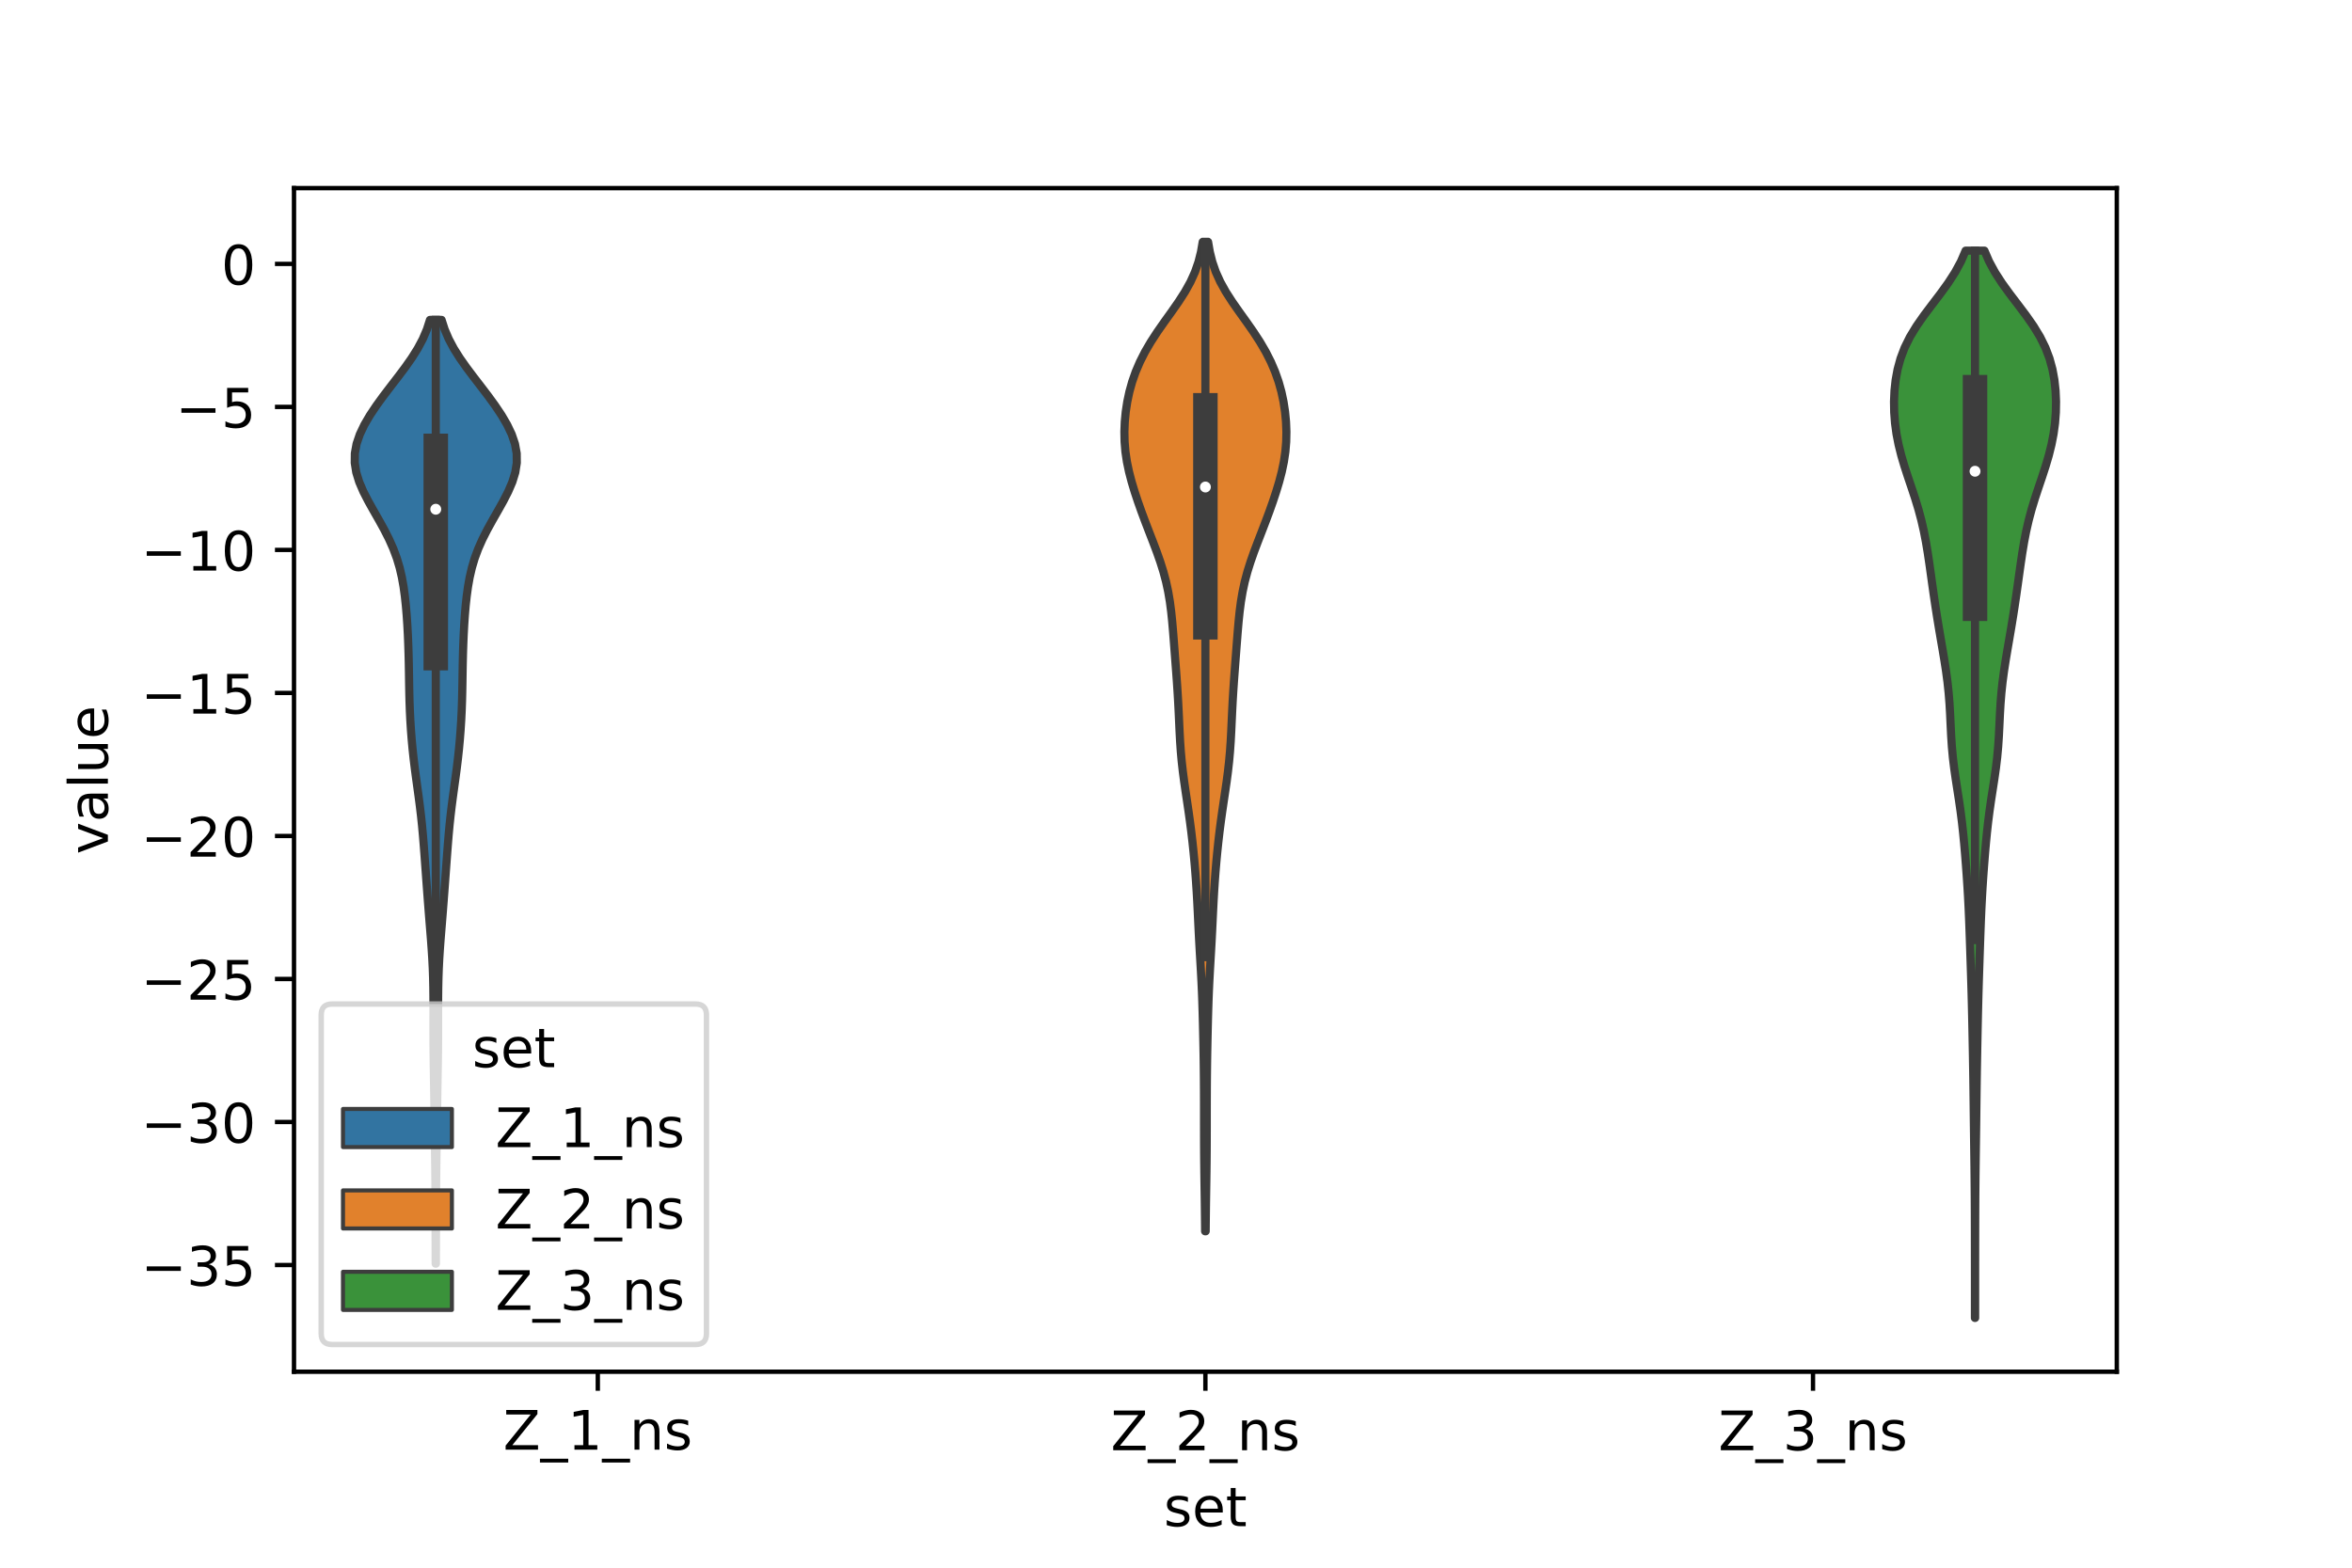<?xml version="1.0" encoding="utf-8" standalone="no"?>
<!DOCTYPE svg PUBLIC "-//W3C//DTD SVG 1.1//EN"
  "http://www.w3.org/Graphics/SVG/1.1/DTD/svg11.dtd">
<!-- Created with matplotlib (https://matplotlib.org/) -->
<svg height="288pt" version="1.1" viewBox="0 0 432 288" width="432pt" xmlns="http://www.w3.org/2000/svg" xmlns:xlink="http://www.w3.org/1999/xlink">
 <defs>
  <style type="text/css">*{stroke-linecap:butt;stroke-linejoin:round;}</style>
 </defs>
 <g id="figure_1">
  <g id="patch_1">
   <path d="M 0 288 
L 432 288 
L 432 0 
L 0 0 
z
" style="fill:#ffffff;"/>
  </g>
  <g id="axes_1">
   <g id="patch_2">
    <path d="M 54 252 
L 388.8 252 
L 388.8 34.56 
L 54 34.56 
z
" style="fill:#ffffff;"/>
   </g>
   <g id="PolyCollection_1">
    <defs>
     <path d="M 80.065 -55.85 
L 80.015 -55.85 
L 80.011 -57.601 
L 80.007 -59.353 
L 80.004 -61.104 
L 80.001 -62.855 
L 79.998 -64.607 
L 79.994 -66.358 
L 79.988 -68.109 
L 79.978 -69.861 
L 79.963 -71.612 
L 79.943 -73.363 
L 79.919 -75.115 
L 79.892 -76.866 
L 79.866 -78.617 
L 79.841 -80.369 
L 79.817 -82.12 
L 79.795 -83.871 
L 79.772 -85.622 
L 79.747 -87.374 
L 79.719 -89.125 
L 79.689 -90.876 
L 79.66 -92.628 
L 79.636 -94.379 
L 79.619 -96.13 
L 79.61 -97.882 
L 79.609 -99.633 
L 79.61 -101.384 
L 79.611 -103.136 
L 79.605 -104.887 
L 79.585 -106.638 
L 79.547 -108.39 
L 79.485 -110.141 
L 79.397 -111.892 
L 79.285 -113.643 
L 79.156 -115.395 
L 79.016 -117.146 
L 78.874 -118.897 
L 78.734 -120.649 
L 78.599 -122.4 
L 78.467 -124.151 
L 78.337 -125.903 
L 78.208 -127.654 
L 78.08 -129.405 
L 77.951 -131.157 
L 77.817 -132.908 
L 77.672 -134.659 
L 77.51 -136.411 
L 77.325 -138.162 
L 77.117 -139.913 
L 76.889 -141.664 
L 76.649 -143.416 
L 76.407 -145.167 
L 76.176 -146.918 
L 75.964 -148.67 
L 75.776 -150.421 
L 75.614 -152.172 
L 75.478 -153.924 
L 75.367 -155.675 
L 75.281 -157.426 
L 75.218 -159.178 
L 75.175 -160.929 
L 75.143 -162.68 
L 75.116 -164.432 
L 75.084 -166.183 
L 75.042 -167.934 
L 74.985 -169.685 
L 74.912 -171.437 
L 74.818 -173.188 
L 74.7 -174.939 
L 74.552 -176.691 
L 74.364 -178.442 
L 74.125 -180.193 
L 73.814 -181.945 
L 73.409 -183.696 
L 72.888 -185.447 
L 72.238 -187.199 
L 71.46 -188.95 
L 70.572 -190.701 
L 69.605 -192.452 
L 68.605 -194.204 
L 67.626 -195.955 
L 66.728 -197.706 
L 65.977 -199.458 
L 65.437 -201.209 
L 65.16 -202.96 
L 65.178 -204.712 
L 65.496 -206.463 
L 66.091 -208.214 
L 66.925 -209.966 
L 67.95 -211.717 
L 69.12 -213.468 
L 70.392 -215.22 
L 71.725 -216.971 
L 73.075 -218.722 
L 74.392 -220.473 
L 75.626 -222.225 
L 76.727 -223.976 
L 77.659 -225.727 
L 78.406 -227.479 
L 78.971 -229.23 
L 81.109 -229.23 
L 81.109 -229.23 
L 81.674 -227.479 
L 82.421 -225.727 
L 83.353 -223.976 
L 84.454 -222.225 
L 85.688 -220.473 
L 87.005 -218.722 
L 88.355 -216.971 
L 89.688 -215.22 
L 90.96 -213.468 
L 92.13 -211.717 
L 93.155 -209.966 
L 93.989 -208.214 
L 94.584 -206.463 
L 94.902 -204.712 
L 94.92 -202.96 
L 94.643 -201.209 
L 94.103 -199.458 
L 93.352 -197.706 
L 92.454 -195.955 
L 91.475 -194.204 
L 90.475 -192.452 
L 89.508 -190.701 
L 88.62 -188.95 
L 87.842 -187.199 
L 87.192 -185.447 
L 86.671 -183.696 
L 86.266 -181.945 
L 85.955 -180.193 
L 85.716 -178.442 
L 85.528 -176.691 
L 85.38 -174.939 
L 85.262 -173.188 
L 85.168 -171.437 
L 85.095 -169.685 
L 85.038 -167.934 
L 84.996 -166.183 
L 84.964 -164.432 
L 84.937 -162.68 
L 84.905 -160.929 
L 84.862 -159.178 
L 84.799 -157.426 
L 84.713 -155.675 
L 84.602 -153.924 
L 84.466 -152.172 
L 84.304 -150.421 
L 84.116 -148.67 
L 83.904 -146.918 
L 83.673 -145.167 
L 83.431 -143.416 
L 83.191 -141.664 
L 82.963 -139.913 
L 82.755 -138.162 
L 82.57 -136.411 
L 82.408 -134.659 
L 82.263 -132.908 
L 82.129 -131.157 
L 82 -129.405 
L 81.872 -127.654 
L 81.743 -125.903 
L 81.613 -124.151 
L 81.481 -122.4 
L 81.346 -120.649 
L 81.206 -118.897 
L 81.064 -117.146 
L 80.924 -115.395 
L 80.795 -113.643 
L 80.683 -111.892 
L 80.595 -110.141 
L 80.533 -108.39 
L 80.495 -106.638 
L 80.475 -104.887 
L 80.469 -103.136 
L 80.47 -101.384 
L 80.471 -99.633 
L 80.47 -97.882 
L 80.461 -96.13 
L 80.444 -94.379 
L 80.42 -92.628 
L 80.391 -90.876 
L 80.361 -89.125 
L 80.333 -87.374 
L 80.308 -85.622 
L 80.285 -83.871 
L 80.263 -82.12 
L 80.239 -80.369 
L 80.214 -78.617 
L 80.188 -76.866 
L 80.161 -75.115 
L 80.137 -73.363 
L 80.117 -71.612 
L 80.102 -69.861 
L 80.092 -68.109 
L 80.086 -66.358 
L 80.082 -64.607 
L 80.079 -62.855 
L 80.076 -61.104 
L 80.073 -59.353 
L 80.069 -57.601 
L 80.065 -55.85 
z
" id="m13146495fc" style="stroke:#3d3d3d;stroke-width:1.5;"/>
    </defs>
    <g clip-path="url(#pf2ae5a8f8c)">
     <use style="fill:#3274a1;stroke:#3d3d3d;stroke-width:1.5;" x="0" xlink:href="#m13146495fc" y="288"/>
    </g>
   </g>
   <g id="PolyCollection_2">
    <defs>
     <path d="M 221.451 -61.806 
L 221.349 -61.806 
L 221.332 -63.641 
L 221.311 -65.477 
L 221.287 -67.313 
L 221.259 -69.149 
L 221.23 -70.985 
L 221.203 -72.821 
L 221.181 -74.657 
L 221.166 -76.493 
L 221.157 -78.328 
L 221.153 -80.164 
L 221.151 -82 
L 221.15 -83.836 
L 221.147 -85.672 
L 221.14 -87.508 
L 221.129 -89.344 
L 221.111 -91.179 
L 221.088 -93.015 
L 221.058 -94.851 
L 221.022 -96.687 
L 220.982 -98.523 
L 220.939 -100.359 
L 220.89 -102.195 
L 220.832 -104.031 
L 220.762 -105.866 
L 220.678 -107.702 
L 220.579 -109.538 
L 220.473 -111.374 
L 220.365 -113.21 
L 220.263 -115.046 
L 220.169 -116.882 
L 220.081 -118.717 
L 219.994 -120.553 
L 219.901 -122.389 
L 219.796 -124.225 
L 219.676 -126.061 
L 219.538 -127.897 
L 219.383 -129.733 
L 219.209 -131.569 
L 219.016 -133.404 
L 218.802 -135.24 
L 218.566 -137.076 
L 218.31 -138.912 
L 218.04 -140.748 
L 217.765 -142.584 
L 217.499 -144.42 
L 217.257 -146.255 
L 217.05 -148.091 
L 216.884 -149.927 
L 216.756 -151.763 
L 216.657 -153.599 
L 216.573 -155.435 
L 216.488 -157.271 
L 216.394 -159.107 
L 216.285 -160.942 
L 216.161 -162.778 
L 216.027 -164.614 
L 215.887 -166.45 
L 215.747 -168.286 
L 215.607 -170.122 
L 215.463 -171.958 
L 215.304 -173.793 
L 215.115 -175.629 
L 214.877 -177.465 
L 214.567 -179.301 
L 214.172 -181.137 
L 213.683 -182.973 
L 213.106 -184.809 
L 212.458 -186.645 
L 211.765 -188.48 
L 211.054 -190.316 
L 210.348 -192.152 
L 209.664 -193.988 
L 209.012 -195.824 
L 208.403 -197.66 
L 207.849 -199.496 
L 207.37 -201.331 
L 206.986 -203.167 
L 206.712 -205.003 
L 206.558 -206.839 
L 206.52 -208.675 
L 206.592 -210.511 
L 206.768 -212.347 
L 207.048 -214.183 
L 207.437 -216.018 
L 207.948 -217.854 
L 208.592 -219.69 
L 209.377 -221.526 
L 210.308 -223.362 
L 211.379 -225.198 
L 212.575 -227.034 
L 213.859 -228.869 
L 215.176 -230.705 
L 216.46 -232.541 
L 217.64 -234.377 
L 218.662 -236.213 
L 219.493 -238.049 
L 220.13 -239.885 
L 220.59 -241.72 
L 220.905 -243.556 
L 221.895 -243.556 
L 221.895 -243.556 
L 222.21 -241.72 
L 222.67 -239.885 
L 223.307 -238.049 
L 224.138 -236.213 
L 225.16 -234.377 
L 226.34 -232.541 
L 227.624 -230.705 
L 228.941 -228.869 
L 230.225 -227.034 
L 231.421 -225.198 
L 232.492 -223.362 
L 233.423 -221.526 
L 234.208 -219.69 
L 234.852 -217.854 
L 235.363 -216.018 
L 235.752 -214.183 
L 236.032 -212.347 
L 236.208 -210.511 
L 236.28 -208.675 
L 236.242 -206.839 
L 236.088 -205.003 
L 235.814 -203.167 
L 235.43 -201.331 
L 234.951 -199.496 
L 234.397 -197.66 
L 233.788 -195.824 
L 233.136 -193.988 
L 232.452 -192.152 
L 231.746 -190.316 
L 231.035 -188.48 
L 230.342 -186.645 
L 229.694 -184.809 
L 229.117 -182.973 
L 228.628 -181.137 
L 228.233 -179.301 
L 227.923 -177.465 
L 227.685 -175.629 
L 227.496 -173.793 
L 227.337 -171.958 
L 227.193 -170.122 
L 227.053 -168.286 
L 226.913 -166.45 
L 226.773 -164.614 
L 226.639 -162.778 
L 226.515 -160.942 
L 226.406 -159.107 
L 226.312 -157.271 
L 226.227 -155.435 
L 226.143 -153.599 
L 226.044 -151.763 
L 225.916 -149.927 
L 225.75 -148.091 
L 225.543 -146.255 
L 225.301 -144.42 
L 225.035 -142.584 
L 224.76 -140.748 
L 224.49 -138.912 
L 224.234 -137.076 
L 223.998 -135.24 
L 223.784 -133.404 
L 223.591 -131.569 
L 223.417 -129.733 
L 223.262 -127.897 
L 223.124 -126.061 
L 223.004 -124.225 
L 222.899 -122.389 
L 222.806 -120.553 
L 222.719 -118.717 
L 222.631 -116.882 
L 222.537 -115.046 
L 222.435 -113.21 
L 222.327 -111.374 
L 222.221 -109.538 
L 222.122 -107.702 
L 222.038 -105.866 
L 221.968 -104.031 
L 221.91 -102.195 
L 221.861 -100.359 
L 221.818 -98.523 
L 221.778 -96.687 
L 221.742 -94.851 
L 221.712 -93.015 
L 221.689 -91.179 
L 221.671 -89.344 
L 221.66 -87.508 
L 221.653 -85.672 
L 221.65 -83.836 
L 221.649 -82 
L 221.647 -80.164 
L 221.643 -78.328 
L 221.634 -76.493 
L 221.619 -74.657 
L 221.597 -72.821 
L 221.57 -70.985 
L 221.541 -69.149 
L 221.513 -67.313 
L 221.489 -65.477 
L 221.468 -63.641 
L 221.451 -61.806 
z
" id="mc152ca5bc9" style="stroke:#3d3d3d;stroke-width:1.5;"/>
    </defs>
    <g clip-path="url(#pf2ae5a8f8c)">
     <use style="fill:#e1812c;stroke:#3d3d3d;stroke-width:1.5;" x="0" xlink:href="#mc152ca5bc9" y="288"/>
    </g>
   </g>
   <g id="PolyCollection_3">
    <defs>
     <path d="M 362.781 -45.884 
L 362.739 -45.884 
L 362.739 -47.864 
L 362.74 -49.845 
L 362.74 -51.825 
L 362.74 -53.806 
L 362.739 -55.786 
L 362.737 -57.767 
L 362.735 -59.747 
L 362.732 -61.728 
L 362.728 -63.708 
L 362.722 -65.688 
L 362.712 -67.669 
L 362.698 -69.649 
L 362.679 -71.63 
L 362.657 -73.61 
L 362.631 -75.591 
L 362.604 -77.571 
L 362.576 -79.552 
L 362.549 -81.532 
L 362.525 -83.513 
L 362.501 -85.493 
L 362.478 -87.474 
L 362.451 -89.454 
L 362.421 -91.435 
L 362.387 -93.415 
L 362.351 -95.396 
L 362.312 -97.376 
L 362.273 -99.357 
L 362.231 -101.337 
L 362.185 -103.318 
L 362.134 -105.298 
L 362.077 -107.279 
L 362.015 -109.259 
L 361.95 -111.24 
L 361.884 -113.22 
L 361.817 -115.201 
L 361.747 -117.181 
L 361.672 -119.162 
L 361.586 -121.142 
L 361.486 -123.122 
L 361.37 -125.103 
L 361.238 -127.083 
L 361.093 -129.064 
L 360.936 -131.044 
L 360.765 -133.025 
L 360.573 -135.005 
L 360.355 -136.986 
L 360.103 -138.966 
L 359.819 -140.947 
L 359.514 -142.927 
L 359.208 -144.908 
L 358.925 -146.888 
L 358.688 -148.869 
L 358.507 -150.849 
L 358.377 -152.83 
L 358.279 -154.81 
L 358.187 -156.791 
L 358.072 -158.771 
L 357.913 -160.752 
L 357.701 -162.732 
L 357.437 -164.713 
L 357.131 -166.693 
L 356.8 -168.674 
L 356.46 -170.654 
L 356.123 -172.635 
L 355.799 -174.615 
L 355.49 -176.596 
L 355.196 -178.576 
L 354.916 -180.556 
L 354.641 -182.537 
L 354.363 -184.517 
L 354.067 -186.498 
L 353.736 -188.478 
L 353.352 -190.459 
L 352.899 -192.439 
L 352.369 -194.42 
L 351.767 -196.4 
L 351.115 -198.381 
L 350.445 -200.361 
L 349.8 -202.342 
L 349.215 -204.322 
L 348.722 -206.303 
L 348.336 -208.283 
L 348.067 -210.264 
L 347.915 -212.244 
L 347.88 -214.225 
L 347.965 -216.205 
L 348.179 -218.186 
L 348.541 -220.166 
L 349.08 -222.147 
L 349.829 -224.127 
L 350.808 -226.108 
L 352.009 -228.088 
L 353.393 -230.069 
L 354.885 -232.049 
L 356.393 -234.03 
L 357.825 -236.01 
L 359.104 -237.99 
L 360.179 -239.971 
L 361.031 -241.951 
L 364.489 -241.951 
L 364.489 -241.951 
L 365.341 -239.971 
L 366.416 -237.99 
L 367.695 -236.01 
L 369.127 -234.03 
L 370.635 -232.049 
L 372.127 -230.069 
L 373.511 -228.088 
L 374.712 -226.108 
L 375.691 -224.127 
L 376.44 -222.147 
L 376.979 -220.166 
L 377.341 -218.186 
L 377.555 -216.205 
L 377.64 -214.225 
L 377.605 -212.244 
L 377.453 -210.264 
L 377.184 -208.283 
L 376.798 -206.303 
L 376.305 -204.322 
L 375.72 -202.342 
L 375.075 -200.361 
L 374.405 -198.381 
L 373.753 -196.4 
L 373.151 -194.42 
L 372.621 -192.439 
L 372.168 -190.459 
L 371.784 -188.478 
L 371.453 -186.498 
L 371.157 -184.517 
L 370.879 -182.537 
L 370.604 -180.556 
L 370.324 -178.576 
L 370.03 -176.596 
L 369.721 -174.615 
L 369.397 -172.635 
L 369.06 -170.654 
L 368.72 -168.674 
L 368.389 -166.693 
L 368.083 -164.713 
L 367.819 -162.732 
L 367.607 -160.752 
L 367.448 -158.771 
L 367.333 -156.791 
L 367.241 -154.81 
L 367.143 -152.83 
L 367.013 -150.849 
L 366.832 -148.869 
L 366.595 -146.888 
L 366.312 -144.908 
L 366.006 -142.927 
L 365.701 -140.947 
L 365.417 -138.966 
L 365.165 -136.986 
L 364.947 -135.005 
L 364.755 -133.025 
L 364.584 -131.044 
L 364.427 -129.064 
L 364.282 -127.083 
L 364.15 -125.103 
L 364.034 -123.122 
L 363.934 -121.142 
L 363.848 -119.162 
L 363.773 -117.181 
L 363.703 -115.201 
L 363.636 -113.22 
L 363.57 -111.24 
L 363.505 -109.259 
L 363.443 -107.279 
L 363.386 -105.298 
L 363.335 -103.318 
L 363.289 -101.337 
L 363.247 -99.357 
L 363.208 -97.376 
L 363.169 -95.396 
L 363.133 -93.415 
L 363.099 -91.435 
L 363.069 -89.454 
L 363.042 -87.474 
L 363.019 -85.493 
L 362.995 -83.513 
L 362.971 -81.532 
L 362.944 -79.552 
L 362.916 -77.571 
L 362.889 -75.591 
L 362.863 -73.61 
L 362.841 -71.63 
L 362.822 -69.649 
L 362.808 -67.669 
L 362.798 -65.688 
L 362.792 -63.708 
L 362.788 -61.728 
L 362.785 -59.747 
L 362.783 -57.767 
L 362.781 -55.786 
L 362.78 -53.806 
L 362.78 -51.825 
L 362.78 -49.845 
L 362.781 -47.864 
L 362.781 -45.884 
z
" id="m2ec38366d5" style="stroke:#3d3d3d;stroke-width:1.5;"/>
    </defs>
    <g clip-path="url(#pf2ae5a8f8c)">
     <use style="fill:#3a923a;stroke:#3d3d3d;stroke-width:1.5;" x="0" xlink:href="#m2ec38366d5" y="288"/>
    </g>
   </g>
   <g id="patch_3">
    <path clip-path="url(#pf2ae5a8f8c)" d="M 109.8 48.479 
L 109.8 48.479 
L 109.8 48.479 
L 109.8 48.479 
z
" style="fill:#3274a1;stroke:#3d3d3d;stroke-linejoin:miter;stroke-width:0.75;"/>
   </g>
   <g id="patch_4">
    <path clip-path="url(#pf2ae5a8f8c)" d="M 109.8 48.479 
L 109.8 48.479 
L 109.8 48.479 
L 109.8 48.479 
z
" style="fill:#e1812c;stroke:#3d3d3d;stroke-linejoin:miter;stroke-width:0.75;"/>
   </g>
   <g id="patch_5">
    <path clip-path="url(#pf2ae5a8f8c)" d="M 109.8 48.479 
L 109.8 48.479 
L 109.8 48.479 
L 109.8 48.479 
z
" style="fill:#3a923a;stroke:#3d3d3d;stroke-linejoin:miter;stroke-width:0.75;"/>
   </g>
   <g id="matplotlib.axis_1">
    <g id="xtick_1">
     <g id="line2d_1">
      <defs>
       <path d="M 0 0 
L 0 3.5 
" id="m25cc8c7087" style="stroke:#000000;stroke-width:0.8;"/>
      </defs>
      <g>
       <use style="stroke:#000000;stroke-width:0.8;" x="109.8" xlink:href="#m25cc8c7087" y="252"/>
      </g>
     </g>
     <g id="text_1">
      <!-- Z_1_ns -->
      <g transform="translate(92.42 266.32)scale(0.1 -0.1)">
       <defs>
        <path d="M 5.609 72.906 
L 62.891 72.906 
L 62.891 65.375 
L 16.797 8.297 
L 64.016 8.297 
L 64.016 0 
L 4.5 0 
L 4.5 7.516 
L 50.594 64.594 
L 5.609 64.594 
z
" id="DejaVuSans-90"/>
        <path d="M 50.984 -16.609 
L 50.984 -23.578 
L -0.984 -23.578 
L -0.984 -16.609 
z
" id="DejaVuSans-95"/>
        <path d="M 12.406 8.297 
L 28.516 8.297 
L 28.516 63.922 
L 10.984 60.406 
L 10.984 69.391 
L 28.422 72.906 
L 38.281 72.906 
L 38.281 8.297 
L 54.391 8.297 
L 54.391 0 
L 12.406 0 
z
" id="DejaVuSans-49"/>
        <path d="M 54.891 33.016 
L 54.891 0 
L 45.906 0 
L 45.906 32.719 
Q 45.906 40.484 42.875 44.328 
Q 39.844 48.188 33.797 48.188 
Q 26.516 48.188 22.312 43.547 
Q 18.109 38.922 18.109 30.906 
L 18.109 0 
L 9.078 0 
L 9.078 54.688 
L 18.109 54.688 
L 18.109 46.188 
Q 21.344 51.125 25.703 53.562 
Q 30.078 56 35.797 56 
Q 45.219 56 50.047 50.172 
Q 54.891 44.344 54.891 33.016 
z
" id="DejaVuSans-110"/>
        <path d="M 44.281 53.078 
L 44.281 44.578 
Q 40.484 46.531 36.375 47.5 
Q 32.281 48.484 27.875 48.484 
Q 21.188 48.484 17.844 46.438 
Q 14.5 44.391 14.5 40.281 
Q 14.5 37.156 16.891 35.375 
Q 19.281 33.594 26.516 31.984 
L 29.594 31.297 
Q 39.156 29.25 43.188 25.516 
Q 47.219 21.781 47.219 15.094 
Q 47.219 7.469 41.188 3.016 
Q 35.156 -1.422 24.609 -1.422 
Q 20.219 -1.422 15.453 -0.562 
Q 10.688 0.297 5.422 2 
L 5.422 11.281 
Q 10.406 8.688 15.234 7.391 
Q 20.062 6.109 24.812 6.109 
Q 31.156 6.109 34.562 8.281 
Q 37.984 10.453 37.984 14.406 
Q 37.984 18.062 35.516 20.016 
Q 33.062 21.969 24.703 23.781 
L 21.578 24.516 
Q 13.234 26.266 9.516 29.906 
Q 5.812 33.547 5.812 39.891 
Q 5.812 47.609 11.281 51.797 
Q 16.75 56 26.812 56 
Q 31.781 56 36.172 55.266 
Q 40.578 54.547 44.281 53.078 
z
" id="DejaVuSans-115"/>
       </defs>
       <use xlink:href="#DejaVuSans-90"/>
       <use x="68.506" xlink:href="#DejaVuSans-95"/>
       <use x="118.506" xlink:href="#DejaVuSans-49"/>
       <use x="182.129" xlink:href="#DejaVuSans-95"/>
       <use x="232.129" xlink:href="#DejaVuSans-110"/>
       <use x="295.508" xlink:href="#DejaVuSans-115"/>
      </g>
     </g>
    </g>
    <g id="xtick_2">
     <g id="line2d_2">
      <g>
       <use style="stroke:#000000;stroke-width:0.8;" x="221.4" xlink:href="#m25cc8c7087" y="252"/>
      </g>
     </g>
     <g id="text_2">
      <!-- Z_2_ns -->
      <g transform="translate(204.02 266.422)scale(0.1 -0.1)">
       <defs>
        <path d="M 19.188 8.297 
L 53.609 8.297 
L 53.609 0 
L 7.328 0 
L 7.328 8.297 
Q 12.938 14.109 22.625 23.891 
Q 32.328 33.688 34.812 36.531 
Q 39.547 41.844 41.422 45.531 
Q 43.312 49.219 43.312 52.781 
Q 43.312 58.594 39.234 62.25 
Q 35.156 65.922 28.609 65.922 
Q 23.969 65.922 18.812 64.312 
Q 13.672 62.703 7.812 59.422 
L 7.812 69.391 
Q 13.766 71.781 18.938 73 
Q 24.125 74.219 28.422 74.219 
Q 39.75 74.219 46.484 68.547 
Q 53.219 62.891 53.219 53.422 
Q 53.219 48.922 51.531 44.891 
Q 49.859 40.875 45.406 35.406 
Q 44.188 33.984 37.641 27.219 
Q 31.109 20.453 19.188 8.297 
z
" id="DejaVuSans-50"/>
       </defs>
       <use xlink:href="#DejaVuSans-90"/>
       <use x="68.506" xlink:href="#DejaVuSans-95"/>
       <use x="118.506" xlink:href="#DejaVuSans-50"/>
       <use x="182.129" xlink:href="#DejaVuSans-95"/>
       <use x="232.129" xlink:href="#DejaVuSans-110"/>
       <use x="295.508" xlink:href="#DejaVuSans-115"/>
      </g>
     </g>
    </g>
    <g id="xtick_3">
     <g id="line2d_3">
      <g>
       <use style="stroke:#000000;stroke-width:0.8;" x="333" xlink:href="#m25cc8c7087" y="252"/>
      </g>
     </g>
     <g id="text_3">
      <!-- Z_3_ns -->
      <g transform="translate(315.62 266.422)scale(0.1 -0.1)">
       <defs>
        <path d="M 40.578 39.312 
Q 47.656 37.797 51.625 33 
Q 55.609 28.219 55.609 21.188 
Q 55.609 10.406 48.188 4.484 
Q 40.766 -1.422 27.094 -1.422 
Q 22.516 -1.422 17.656 -0.516 
Q 12.797 0.391 7.625 2.203 
L 7.625 11.719 
Q 11.719 9.328 16.594 8.109 
Q 21.484 6.891 26.812 6.891 
Q 36.078 6.891 40.938 10.547 
Q 45.797 14.203 45.797 21.188 
Q 45.797 27.641 41.281 31.266 
Q 36.766 34.906 28.719 34.906 
L 20.219 34.906 
L 20.219 43.016 
L 29.109 43.016 
Q 36.375 43.016 40.234 45.922 
Q 44.094 48.828 44.094 54.297 
Q 44.094 59.906 40.109 62.906 
Q 36.141 65.922 28.719 65.922 
Q 24.656 65.922 20.016 65.031 
Q 15.375 64.156 9.812 62.312 
L 9.812 71.094 
Q 15.438 72.656 20.344 73.438 
Q 25.25 74.219 29.594 74.219 
Q 40.828 74.219 47.359 69.109 
Q 53.906 64.016 53.906 55.328 
Q 53.906 49.266 50.438 45.094 
Q 46.969 40.922 40.578 39.312 
z
" id="DejaVuSans-51"/>
       </defs>
       <use xlink:href="#DejaVuSans-90"/>
       <use x="68.506" xlink:href="#DejaVuSans-95"/>
       <use x="118.506" xlink:href="#DejaVuSans-51"/>
       <use x="182.129" xlink:href="#DejaVuSans-95"/>
       <use x="232.129" xlink:href="#DejaVuSans-110"/>
       <use x="295.508" xlink:href="#DejaVuSans-115"/>
      </g>
     </g>
    </g>
    <g id="text_4">
     <!-- set -->
     <g transform="translate(213.759 280.378)scale(0.1 -0.1)">
      <defs>
       <path d="M 56.203 29.594 
L 56.203 25.203 
L 14.891 25.203 
Q 15.484 15.922 20.484 11.062 
Q 25.484 6.203 34.422 6.203 
Q 39.594 6.203 44.453 7.469 
Q 49.312 8.734 54.109 11.281 
L 54.109 2.781 
Q 49.266 0.734 44.188 -0.344 
Q 39.109 -1.422 33.891 -1.422 
Q 20.797 -1.422 13.156 6.188 
Q 5.516 13.812 5.516 26.812 
Q 5.516 40.234 12.766 48.109 
Q 20.016 56 32.328 56 
Q 43.359 56 49.781 48.891 
Q 56.203 41.797 56.203 29.594 
z
M 47.219 32.234 
Q 47.125 39.594 43.094 43.984 
Q 39.062 48.391 32.422 48.391 
Q 24.906 48.391 20.391 44.141 
Q 15.875 39.891 15.188 32.172 
z
" id="DejaVuSans-101"/>
       <path d="M 18.312 70.219 
L 18.312 54.688 
L 36.812 54.688 
L 36.812 47.703 
L 18.312 47.703 
L 18.312 18.016 
Q 18.312 11.328 20.141 9.422 
Q 21.969 7.516 27.594 7.516 
L 36.812 7.516 
L 36.812 0 
L 27.594 0 
Q 17.188 0 13.234 3.875 
Q 9.281 7.766 9.281 18.016 
L 9.281 47.703 
L 2.688 47.703 
L 2.688 54.688 
L 9.281 54.688 
L 9.281 70.219 
z
" id="DejaVuSans-116"/>
      </defs>
      <use xlink:href="#DejaVuSans-115"/>
      <use x="52.1" xlink:href="#DejaVuSans-101"/>
      <use x="113.623" xlink:href="#DejaVuSans-116"/>
     </g>
    </g>
   </g>
   <g id="matplotlib.axis_2">
    <g id="ytick_1">
     <g id="line2d_4">
      <defs>
       <path d="M 0 0 
L -3.5 0 
" id="m7d8fc0c109" style="stroke:#000000;stroke-width:0.8;"/>
      </defs>
      <g>
       <use style="stroke:#000000;stroke-width:0.8;" x="54" xlink:href="#m7d8fc0c109" y="232.398"/>
      </g>
     </g>
     <g id="text_5">
      <!-- −35 -->
      <g transform="translate(25.895 236.198)scale(0.1 -0.1)">
       <defs>
        <path d="M 10.594 35.5 
L 73.188 35.5 
L 73.188 27.203 
L 10.594 27.203 
z
" id="DejaVuSans-8722"/>
        <path d="M 10.797 72.906 
L 49.516 72.906 
L 49.516 64.594 
L 19.828 64.594 
L 19.828 46.734 
Q 21.969 47.469 24.109 47.828 
Q 26.266 48.188 28.422 48.188 
Q 40.625 48.188 47.75 41.5 
Q 54.891 34.812 54.891 23.391 
Q 54.891 11.625 47.562 5.094 
Q 40.234 -1.422 26.906 -1.422 
Q 22.312 -1.422 17.547 -0.641 
Q 12.797 0.141 7.719 1.703 
L 7.719 11.625 
Q 12.109 9.234 16.797 8.062 
Q 21.484 6.891 26.703 6.891 
Q 35.156 6.891 40.078 11.328 
Q 45.016 15.766 45.016 23.391 
Q 45.016 31 40.078 35.438 
Q 35.156 39.891 26.703 39.891 
Q 22.75 39.891 18.812 39.016 
Q 14.891 38.141 10.797 36.281 
z
" id="DejaVuSans-53"/>
       </defs>
       <use xlink:href="#DejaVuSans-8722"/>
       <use x="83.789" xlink:href="#DejaVuSans-51"/>
       <use x="147.412" xlink:href="#DejaVuSans-53"/>
      </g>
     </g>
    </g>
    <g id="ytick_2">
     <g id="line2d_5">
      <g>
       <use style="stroke:#000000;stroke-width:0.8;" x="54" xlink:href="#m7d8fc0c109" y="206.124"/>
      </g>
     </g>
     <g id="text_6">
      <!-- −30 -->
      <g transform="translate(25.895 209.923)scale(0.1 -0.1)">
       <defs>
        <path d="M 31.781 66.406 
Q 24.172 66.406 20.328 58.906 
Q 16.5 51.422 16.5 36.375 
Q 16.5 21.391 20.328 13.891 
Q 24.172 6.391 31.781 6.391 
Q 39.453 6.391 43.281 13.891 
Q 47.125 21.391 47.125 36.375 
Q 47.125 51.422 43.281 58.906 
Q 39.453 66.406 31.781 66.406 
z
M 31.781 74.219 
Q 44.047 74.219 50.516 64.516 
Q 56.984 54.828 56.984 36.375 
Q 56.984 17.969 50.516 8.266 
Q 44.047 -1.422 31.781 -1.422 
Q 19.531 -1.422 13.062 8.266 
Q 6.594 17.969 6.594 36.375 
Q 6.594 54.828 13.062 64.516 
Q 19.531 74.219 31.781 74.219 
z
" id="DejaVuSans-48"/>
       </defs>
       <use xlink:href="#DejaVuSans-8722"/>
       <use x="83.789" xlink:href="#DejaVuSans-51"/>
       <use x="147.412" xlink:href="#DejaVuSans-48"/>
      </g>
     </g>
    </g>
    <g id="ytick_3">
     <g id="line2d_6">
      <g>
       <use style="stroke:#000000;stroke-width:0.8;" x="54" xlink:href="#m7d8fc0c109" y="179.85"/>
      </g>
     </g>
     <g id="text_7">
      <!-- −25 -->
      <g transform="translate(25.895 183.649)scale(0.1 -0.1)">
       <use xlink:href="#DejaVuSans-8722"/>
       <use x="83.789" xlink:href="#DejaVuSans-50"/>
       <use x="147.412" xlink:href="#DejaVuSans-53"/>
      </g>
     </g>
    </g>
    <g id="ytick_4">
     <g id="line2d_7">
      <g>
       <use style="stroke:#000000;stroke-width:0.8;" x="54" xlink:href="#m7d8fc0c109" y="153.576"/>
      </g>
     </g>
     <g id="text_8">
      <!-- −20 -->
      <g transform="translate(25.895 157.375)scale(0.1 -0.1)">
       <use xlink:href="#DejaVuSans-8722"/>
       <use x="83.789" xlink:href="#DejaVuSans-50"/>
       <use x="147.412" xlink:href="#DejaVuSans-48"/>
      </g>
     </g>
    </g>
    <g id="ytick_5">
     <g id="line2d_8">
      <g>
       <use style="stroke:#000000;stroke-width:0.8;" x="54" xlink:href="#m7d8fc0c109" y="127.302"/>
      </g>
     </g>
     <g id="text_9">
      <!-- −15 -->
      <g transform="translate(25.895 131.101)scale(0.1 -0.1)">
       <use xlink:href="#DejaVuSans-8722"/>
       <use x="83.789" xlink:href="#DejaVuSans-49"/>
       <use x="147.412" xlink:href="#DejaVuSans-53"/>
      </g>
     </g>
    </g>
    <g id="ytick_6">
     <g id="line2d_9">
      <g>
       <use style="stroke:#000000;stroke-width:0.8;" x="54" xlink:href="#m7d8fc0c109" y="101.027"/>
      </g>
     </g>
     <g id="text_10">
      <!-- −10 -->
      <g transform="translate(25.895 104.826)scale(0.1 -0.1)">
       <use xlink:href="#DejaVuSans-8722"/>
       <use x="83.789" xlink:href="#DejaVuSans-49"/>
       <use x="147.412" xlink:href="#DejaVuSans-48"/>
      </g>
     </g>
    </g>
    <g id="ytick_7">
     <g id="line2d_10">
      <g>
       <use style="stroke:#000000;stroke-width:0.8;" x="54" xlink:href="#m7d8fc0c109" y="74.753"/>
      </g>
     </g>
     <g id="text_11">
      <!-- −5 -->
      <g transform="translate(32.258 78.552)scale(0.1 -0.1)">
       <use xlink:href="#DejaVuSans-8722"/>
       <use x="83.789" xlink:href="#DejaVuSans-53"/>
      </g>
     </g>
    </g>
    <g id="ytick_8">
     <g id="line2d_11">
      <g>
       <use style="stroke:#000000;stroke-width:0.8;" x="54" xlink:href="#m7d8fc0c109" y="48.479"/>
      </g>
     </g>
     <g id="text_12">
      <!-- 0 -->
      <g transform="translate(40.638 52.278)scale(0.1 -0.1)">
       <use xlink:href="#DejaVuSans-48"/>
      </g>
     </g>
    </g>
    <g id="text_13">
     <!-- value -->
     <g transform="translate(19.816 156.938)rotate(-90)scale(0.1 -0.1)">
      <defs>
       <path d="M 2.984 54.688 
L 12.5 54.688 
L 29.594 8.797 
L 46.688 54.688 
L 56.203 54.688 
L 35.688 0 
L 23.484 0 
z
" id="DejaVuSans-118"/>
       <path d="M 34.281 27.484 
Q 23.391 27.484 19.188 25 
Q 14.984 22.516 14.984 16.5 
Q 14.984 11.719 18.141 8.906 
Q 21.297 6.109 26.703 6.109 
Q 34.188 6.109 38.703 11.406 
Q 43.219 16.703 43.219 25.484 
L 43.219 27.484 
z
M 52.203 31.203 
L 52.203 0 
L 43.219 0 
L 43.219 8.297 
Q 40.141 3.328 35.547 0.953 
Q 30.953 -1.422 24.312 -1.422 
Q 15.922 -1.422 10.953 3.297 
Q 6 8.016 6 15.922 
Q 6 25.141 12.172 29.828 
Q 18.359 34.516 30.609 34.516 
L 43.219 34.516 
L 43.219 35.406 
Q 43.219 41.609 39.141 45 
Q 35.062 48.391 27.688 48.391 
Q 23 48.391 18.547 47.266 
Q 14.109 46.141 10.016 43.891 
L 10.016 52.203 
Q 14.938 54.109 19.578 55.047 
Q 24.219 56 28.609 56 
Q 40.484 56 46.344 49.844 
Q 52.203 43.703 52.203 31.203 
z
" id="DejaVuSans-97"/>
       <path d="M 9.422 75.984 
L 18.406 75.984 
L 18.406 0 
L 9.422 0 
z
" id="DejaVuSans-108"/>
       <path d="M 8.5 21.578 
L 8.5 54.688 
L 17.484 54.688 
L 17.484 21.922 
Q 17.484 14.156 20.5 10.266 
Q 23.531 6.391 29.594 6.391 
Q 36.859 6.391 41.078 11.031 
Q 45.312 15.672 45.312 23.688 
L 45.312 54.688 
L 54.297 54.688 
L 54.297 0 
L 45.312 0 
L 45.312 8.406 
Q 42.047 3.422 37.719 1 
Q 33.406 -1.422 27.688 -1.422 
Q 18.266 -1.422 13.375 4.438 
Q 8.5 10.297 8.5 21.578 
z
M 31.109 56 
z
" id="DejaVuSans-117"/>
      </defs>
      <use xlink:href="#DejaVuSans-118"/>
      <use x="59.18" xlink:href="#DejaVuSans-97"/>
      <use x="120.459" xlink:href="#DejaVuSans-108"/>
      <use x="148.242" xlink:href="#DejaVuSans-117"/>
      <use x="211.621" xlink:href="#DejaVuSans-101"/>
     </g>
    </g>
   </g>
   <g id="line2d_12">
    <path clip-path="url(#pf2ae5a8f8c)" d="M 80.04 179.364 
L 80.04 58.77 
" style="fill:none;stroke:#3d3d3d;stroke-linecap:square;stroke-width:1.5;"/>
   </g>
   <g id="line2d_13">
    <path clip-path="url(#pf2ae5a8f8c)" d="M 80.04 120.909 
L 80.04 81.911 
" style="fill:none;stroke:#3d3d3d;stroke-linecap:square;stroke-width:4.5;"/>
   </g>
   <g id="line2d_14">
    <path clip-path="url(#pf2ae5a8f8c)" d="M 221.4 175.838 
L 221.4 44.444 
" style="fill:none;stroke:#3d3d3d;stroke-linecap:square;stroke-width:1.5;"/>
   </g>
   <g id="line2d_15">
    <path clip-path="url(#pf2ae5a8f8c)" d="M 221.4 115.241 
L 221.4 74.457 
" style="fill:none;stroke:#3d3d3d;stroke-linecap:square;stroke-width:4.5;"/>
   </g>
   <g id="line2d_16">
    <path clip-path="url(#pf2ae5a8f8c)" d="M 362.76 172.708 
L 362.76 46.049 
" style="fill:none;stroke:#3d3d3d;stroke-linecap:square;stroke-width:1.5;"/>
   </g>
   <g id="line2d_17">
    <path clip-path="url(#pf2ae5a8f8c)" d="M 362.76 111.838 
L 362.76 71.124 
" style="fill:none;stroke:#3d3d3d;stroke-linecap:square;stroke-width:4.5;"/>
   </g>
   <g id="patch_6">
    <path d="M 54 252 
L 54 34.56 
" style="fill:none;stroke:#000000;stroke-linecap:square;stroke-linejoin:miter;stroke-width:0.8;"/>
   </g>
   <g id="patch_7">
    <path d="M 388.8 252 
L 388.8 34.56 
" style="fill:none;stroke:#000000;stroke-linecap:square;stroke-linejoin:miter;stroke-width:0.8;"/>
   </g>
   <g id="patch_8">
    <path d="M 54 252 
L 388.8 252 
" style="fill:none;stroke:#000000;stroke-linecap:square;stroke-linejoin:miter;stroke-width:0.8;"/>
   </g>
   <g id="patch_9">
    <path d="M 54 34.56 
L 388.8 34.56 
" style="fill:none;stroke:#000000;stroke-linecap:square;stroke-linejoin:miter;stroke-width:0.8;"/>
   </g>
   <g id="PathCollection_1">
    <defs>
     <path d="M 0 1.5 
C 0.398 1.5 0.779 1.342 1.061 1.061 
C 1.342 0.779 1.5 0.398 1.5 0 
C 1.5 -0.398 1.342 -0.779 1.061 -1.061 
C 0.779 -1.342 0.398 -1.5 0 -1.5 
C -0.398 -1.5 -0.779 -1.342 -1.061 -1.061 
C -1.342 -0.779 -1.5 -0.398 -1.5 0 
C -1.5 0.398 -1.342 0.779 -1.061 1.061 
C -0.779 1.342 -0.398 1.5 0 1.5 
z
" id="m305d4a7225" style="stroke:#3d3d3d;"/>
    </defs>
    <g clip-path="url(#pf2ae5a8f8c)">
     <use style="fill:#ffffff;stroke:#3d3d3d;" x="80.04" xlink:href="#m305d4a7225" y="93.553"/>
    </g>
   </g>
   <g id="PathCollection_2">
    <g clip-path="url(#pf2ae5a8f8c)">
     <use style="fill:#ffffff;stroke:#3d3d3d;" x="221.4" xlink:href="#m305d4a7225" y="89.468"/>
    </g>
   </g>
   <g id="PathCollection_3">
    <g clip-path="url(#pf2ae5a8f8c)">
     <use style="fill:#ffffff;stroke:#3d3d3d;" x="362.76" xlink:href="#m305d4a7225" y="86.574"/>
    </g>
   </g>
   <g id="legend_1">
    <g id="patch_10">
     <path d="M 61 247 
L 127.759 247 
Q 129.759 247 129.759 245 
L 129.759 186.453 
Q 129.759 184.453 127.759 184.453 
L 61 184.453 
Q 59 184.453 59 186.453 
L 59 245 
Q 59 247 61 247 
z
" style="fill:#ffffff;opacity:0.8;stroke:#cccccc;stroke-linejoin:miter;"/>
    </g>
    <g id="text_14">
     <!-- set -->
     <g transform="translate(86.738 196.052)scale(0.1 -0.1)">
      <use xlink:href="#DejaVuSans-115"/>
      <use x="52.1" xlink:href="#DejaVuSans-101"/>
      <use x="113.623" xlink:href="#DejaVuSans-116"/>
     </g>
    </g>
    <g id="patch_11">
     <path d="M 63 210.73 
L 83 210.73 
L 83 203.73 
L 63 203.73 
z
" style="fill:#3274a1;stroke:#3d3d3d;stroke-linejoin:miter;stroke-width:0.75;"/>
    </g>
    <g id="text_15">
     <!-- Z_1_ns -->
     <g transform="translate(91 210.73)scale(0.1 -0.1)">
      <use xlink:href="#DejaVuSans-90"/>
      <use x="68.506" xlink:href="#DejaVuSans-95"/>
      <use x="118.506" xlink:href="#DejaVuSans-49"/>
      <use x="182.129" xlink:href="#DejaVuSans-95"/>
      <use x="232.129" xlink:href="#DejaVuSans-110"/>
      <use x="295.508" xlink:href="#DejaVuSans-115"/>
     </g>
    </g>
    <g id="patch_12">
     <path d="M 63 225.686 
L 83 225.686 
L 83 218.686 
L 63 218.686 
z
" style="fill:#e1812c;stroke:#3d3d3d;stroke-linejoin:miter;stroke-width:0.75;"/>
    </g>
    <g id="text_16">
     <!-- Z_2_ns -->
     <g transform="translate(91 225.686)scale(0.1 -0.1)">
      <use xlink:href="#DejaVuSans-90"/>
      <use x="68.506" xlink:href="#DejaVuSans-95"/>
      <use x="118.506" xlink:href="#DejaVuSans-50"/>
      <use x="182.129" xlink:href="#DejaVuSans-95"/>
      <use x="232.129" xlink:href="#DejaVuSans-110"/>
      <use x="295.508" xlink:href="#DejaVuSans-115"/>
     </g>
    </g>
    <g id="patch_13">
     <path d="M 63 240.642 
L 83 240.642 
L 83 233.642 
L 63 233.642 
z
" style="fill:#3a923a;stroke:#3d3d3d;stroke-linejoin:miter;stroke-width:0.75;"/>
    </g>
    <g id="text_17">
     <!-- Z_3_ns -->
     <g transform="translate(91 240.642)scale(0.1 -0.1)">
      <use xlink:href="#DejaVuSans-90"/>
      <use x="68.506" xlink:href="#DejaVuSans-95"/>
      <use x="118.506" xlink:href="#DejaVuSans-51"/>
      <use x="182.129" xlink:href="#DejaVuSans-95"/>
      <use x="232.129" xlink:href="#DejaVuSans-110"/>
      <use x="295.508" xlink:href="#DejaVuSans-115"/>
     </g>
    </g>
   </g>
  </g>
 </g>
 <defs>
  <clipPath id="pf2ae5a8f8c">
   <rect height="217.44" width="334.8" x="54" y="34.56"/>
  </clipPath>
 </defs>
</svg>
